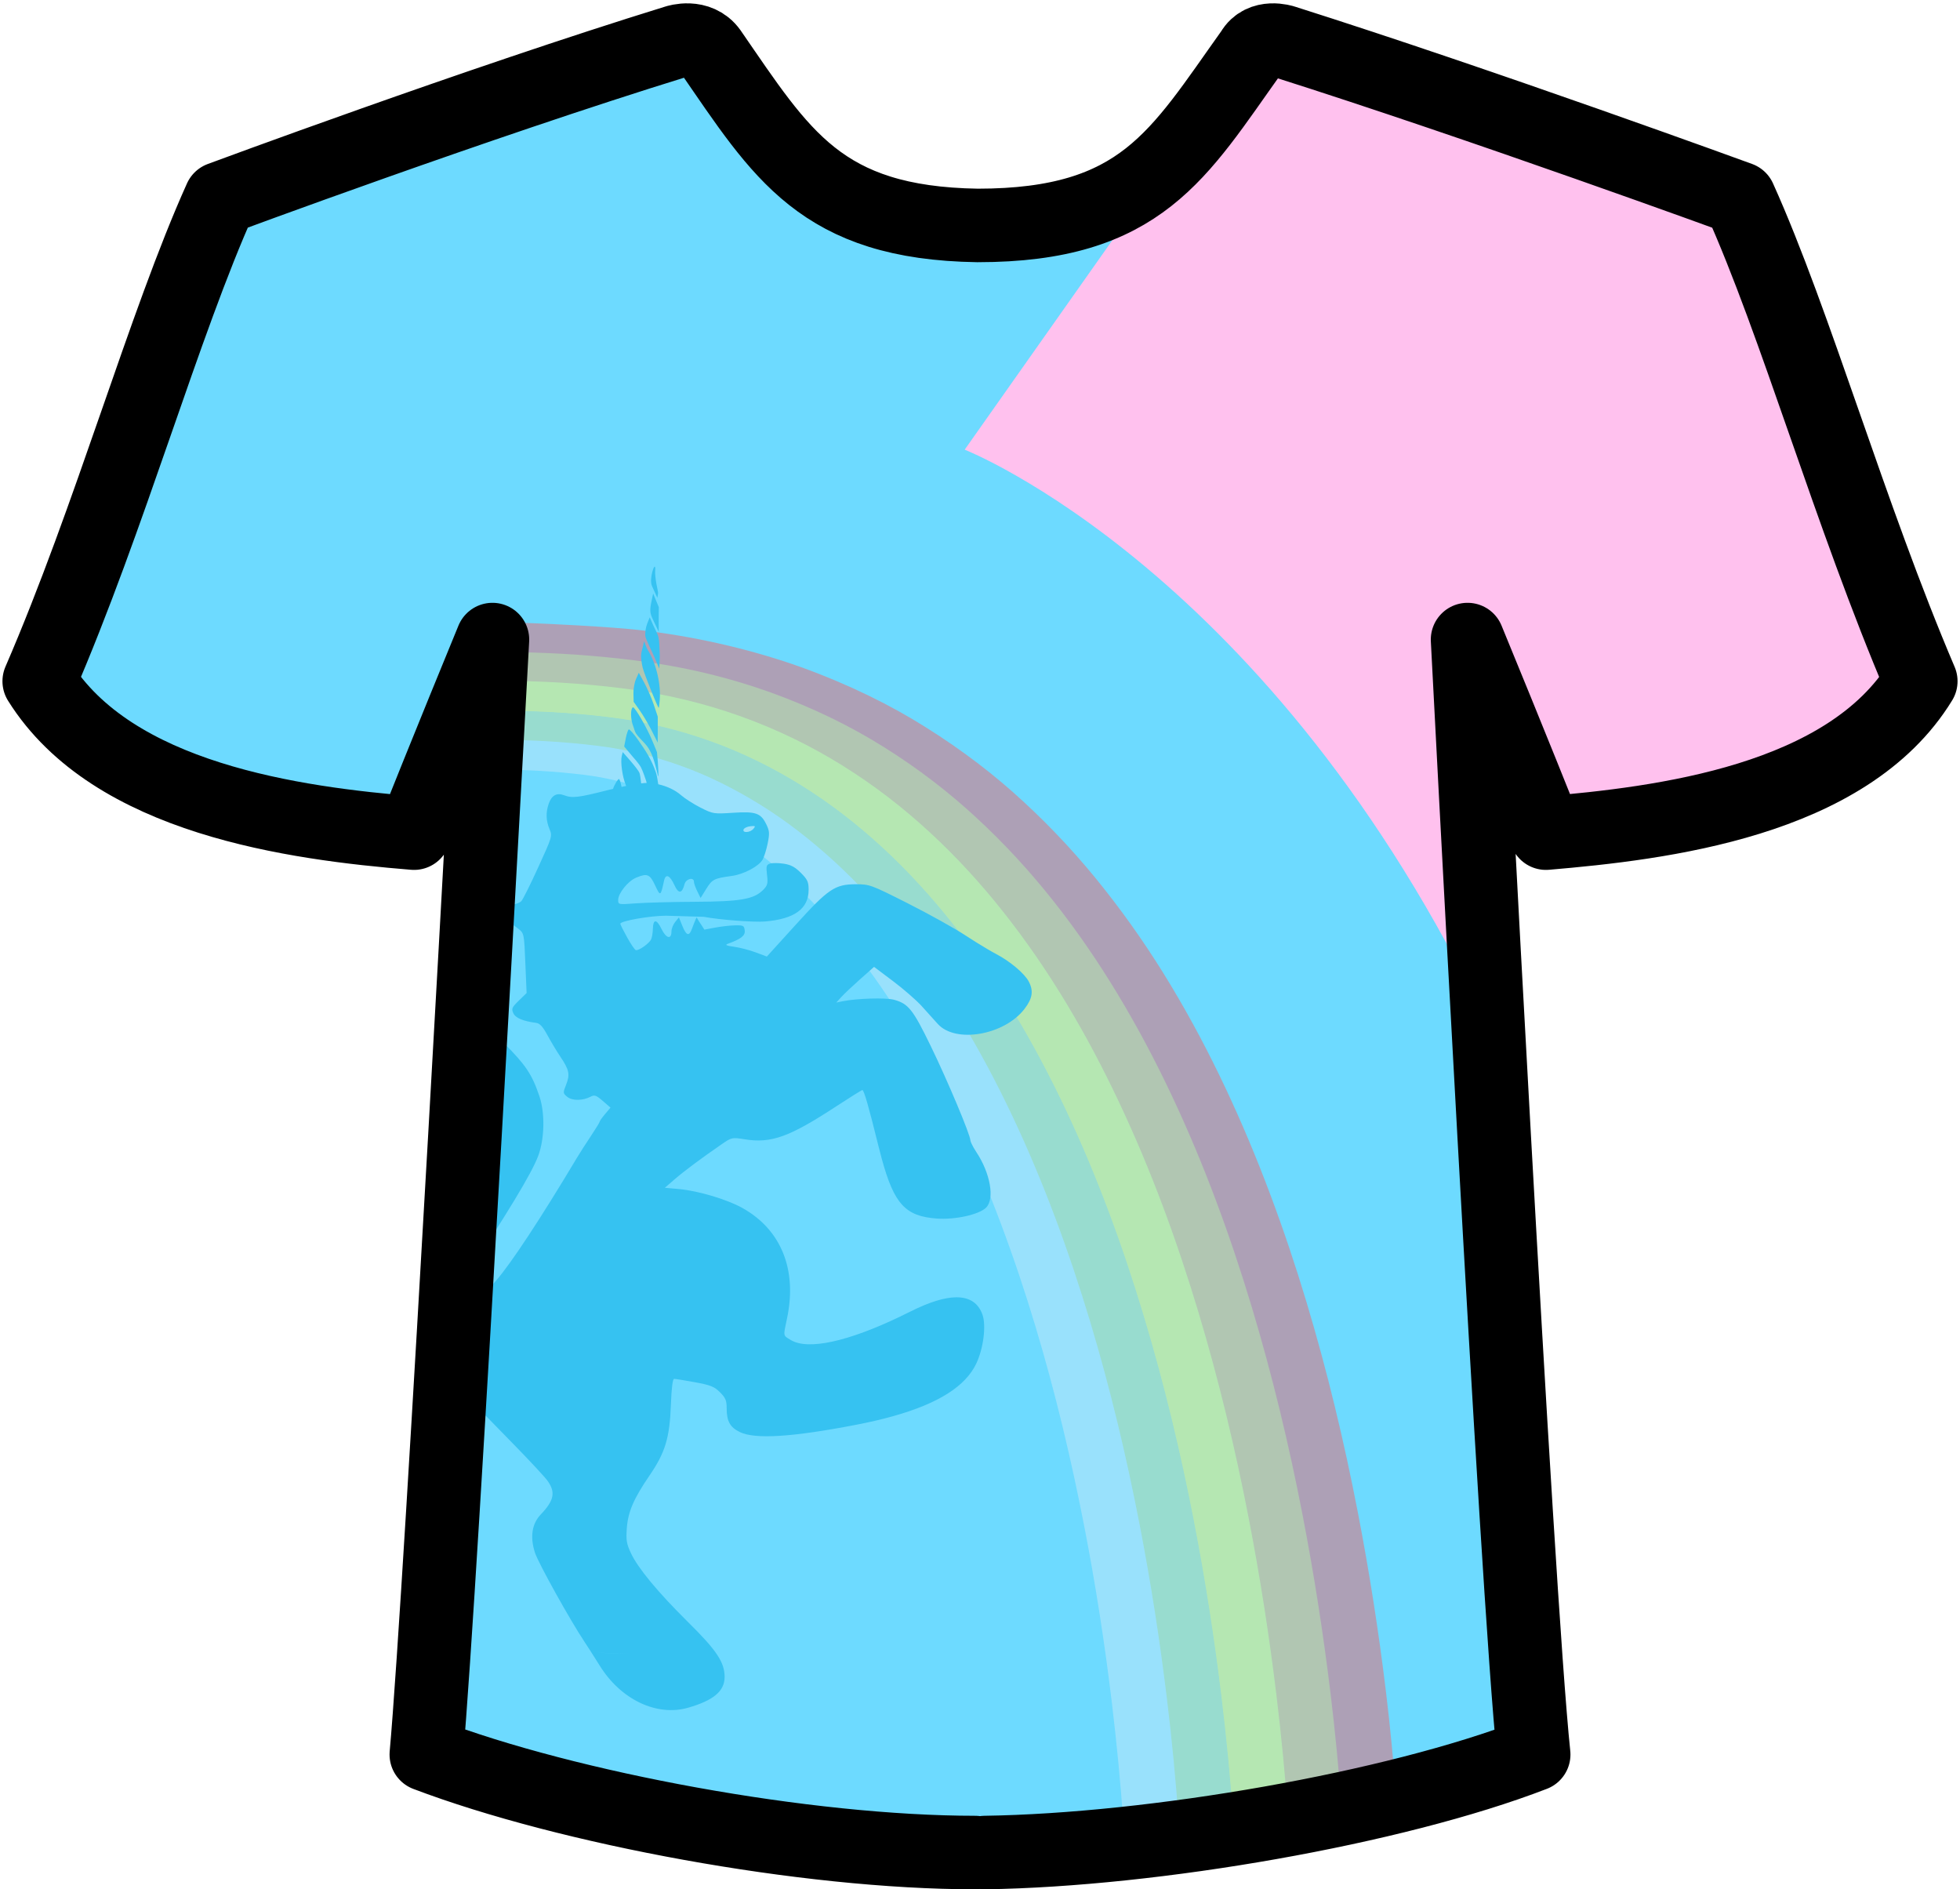 <?xml version="1.0" encoding="UTF-8" standalone="no"?>
<svg
   xmlns:dc="http://purl.org/dc/elements/1.1/"
   xmlns:cc="http://creativecommons.org/ns#"
   xmlns:rdf="http://www.w3.org/1999/02/22-rdf-syntax-ns#"
   xmlns:svg="http://www.w3.org/2000/svg"
   xmlns="http://www.w3.org/2000/svg"
   xml:space="preserve"
   style="enable-background:new 0 0 80 77.1;"
   viewBox="0 0 80 77.1"
   y="0px"
   x="0px"
   id="Layer_1"
   version="1.1"><defs
     id="defs4678"><filter
       height="1.018"
       y="-0.009"
       width="1.035"
       x="-0.018"
       id="filter4394"
       style="color-interpolation-filters:sRGB"><feGaussianBlur
         id="feGaussianBlur4396"
         stdDeviation="8.101" /></filter></defs><style
     id="style4672"
     type="text/css">
	.st0{fill:none;stroke:#000000;stroke-width:3;stroke-linecap:round;stroke-linejoin:round;}
</style><path
     style="fill:#6ddaff;stroke:none;stroke-width:3;stroke-linecap:round;stroke-linejoin:round;fill-opacity:1"
     id="path4674-9"
     d="m 40.2,75.532 c 6.9,-0.1 16.7,-1.8 22.4,-4 -0.7,-6.6 -2.7,-45.5 -2.7,-45.5 0,0 2.1,5.1 3.2,7.9 4.7,-0.4 12.3,-1.3 15.3,-6.2 -2.9,-6.8 -5.1,-14.6 -7.4,-19.7 0,0 -10.4,-3.8 -18.6,-6.4 0,0 -0.9,-0.3 -1.3,0.4 -3,4.2 -4.5,7.1 -11.2,7.1 l 0,0 c -6.4,-0.1 -8,-2.9 -10.9,-7.1 -0.5,-0.7 -1.4,-0.4 -1.4,-0.4 -8.1,2.5 -18.6,6.4 -18.6,6.4 -2.3,5.1 -4.5,13 -7.4,19.7 3,4.8 10.4,5.8 15.3,6.2 1.1,-2.8 3.2,-7.9 3.2,-7.9 0,0 -2.1,38.9 -2.7,45.5 5.8,2.2 15.5,4 22.4,4 l 0,0"
     class="st0" /><path
     id="path4674-9-4"
     d="M 51.9 1.57 C 51.625 1.583 51.3 1.681 51.1 2.031 C 49.965 3.62 49.044 5.022 47.977 6.152 L 39.375 18.35 C 39.375 18.35 51.92 23.269 60.748 41.844 C 60.335 34.236 59.9 26.031 59.9 26.031 C 59.9 26.031 62 31.132 63.1 33.932 C 67.8 33.532 75.4 32.632 78.4 27.732 C 75.5 20.932 73.3 13.131 71 8.031 C 71 8.031 60.6 4.233 52.4 1.633 C 52.4 1.633 52.175 1.558 51.9 1.57 z "
     style="fill:#ffc1ee;fill-opacity:1;stroke:none;stroke-width:3;stroke-linecap:round;stroke-linejoin:round" /><g
     style="opacity:0.25;filter:url(#filter4394)"
     transform="matrix(0.367,-0.019,0.025,0.496,-719.618,437.63)"
     id="g4355" /><g
     style="opacity:0.5"
     transform="matrix(1.035,0,0,0.988,204.655,257.96)"
     id="g6415"><path
       style="opacity:1;fill:#ee666d;fill-opacity:1;stroke:none;stroke-width:20;stroke-linecap:butt;stroke-linejoin:round;stroke-miterlimit:4;stroke-dasharray:none;stroke-opacity:1"
       d="m -178.062,-235.4 c -0.076,0.321 -0.084,0.654 -0.113,0.982 l -0.016,0.295 c 0,0 3.705,0.101 5.496,0.336 0.964,0.127 1.898,0.303 2.789,0.525 0.906,0.227 1.759,0.494 2.559,0.795 1.709,0.647 3.176,1.413 4.428,2.234 1.412,0.922 2.611,1.908 3.648,2.91 1.164,1.122 2.162,2.275 3.041,3.438 0.963,1.272 1.797,2.565 2.543,3.859 0.796,1.38 1.495,2.765 2.123,4.158 0.652,1.446 1.229,2.901 1.75,4.355 0.527,1.472 0.998,2.947 1.422,4.424 0.818,2.851 1.471,5.712 2,8.574 0.455,2.457 0.817,4.917 1.102,7.379 0.18,1.563 0.326,3.129 0.436,4.697 0.739,-0.145 1.465,-0.296 2.18,-0.457 -0.107,-1.445 -0.238,-2.888 -0.404,-4.326 -0.286,-2.478 -0.655,-4.955 -1.113,-7.43 -0.533,-2.883 -1.19,-5.767 -2.016,-8.646 -0.428,-1.492 -0.904,-2.982 -1.438,-4.473 -0.527,-1.473 -1.115,-2.948 -1.777,-4.418 -0.638,-1.416 -1.349,-2.833 -2.162,-4.244 -0.762,-1.324 -1.623,-2.647 -2.617,-3.961 -0.906,-1.201 -1.947,-2.405 -3.168,-3.584 -1.087,-1.054 -2.363,-2.098 -3.885,-3.094 -1.349,-0.889 -2.965,-1.733 -4.873,-2.459 -0.895,-0.337 -1.861,-0.636 -2.891,-0.895 -1.012,-0.253 -2.074,-0.458 -3.178,-0.604 -1.908,-0.251 -5.865,-0.373 -5.865,-0.373 z"
       id="path6097-5" /><path
       style="opacity:1;fill:#f5b166;fill-opacity:1;stroke:none;stroke-width:20;stroke-linecap:butt;stroke-linejoin:round;stroke-miterlimit:4;stroke-dasharray:none;stroke-opacity:1"
       d="m -177.275,-234.156 c -0.305,-0.005 -0.611,1.8e-4 -0.916,0.002 -8.1e-4,0.015 -0.062,1.128 -0.066,1.209 1.709,-0.014 3.418,0.085 5.076,0.303 0.828,0.109 1.632,0.262 2.404,0.455 0.786,0.196 1.535,0.432 2.242,0.697 1.515,0.57 2.84,1.267 4,2.023 1.308,0.851 2.429,1.778 3.42,2.732 1.11,1.068 2.068,2.177 2.922,3.305 0.934,1.233 1.749,2.49 2.48,3.758 0.78,1.351 1.465,2.717 2.084,4.09 0.643,1.425 1.213,2.859 1.729,4.297 0.521,1.456 0.986,2.917 1.406,4.381 0.811,2.827 1.458,5.666 1.984,8.51 0.452,2.441 0.815,4.888 1.098,7.336 0.193,1.669 0.346,3.339 0.457,5.012 0.717,-0.123 1.422,-0.258 2.127,-0.396 -0.11,-1.567 -0.253,-3.131 -0.434,-4.693 -0.284,-2.463 -0.649,-4.925 -1.104,-7.383 -0.529,-2.863 -1.181,-5.724 -2,-8.576 -0.424,-1.478 -0.894,-2.955 -1.422,-4.428 -0.521,-1.455 -1.099,-2.908 -1.752,-4.355 -0.628,-1.394 -1.327,-2.783 -2.123,-4.164 -0.747,-1.295 -1.583,-2.586 -2.547,-3.859 -0.88,-1.163 -1.878,-2.318 -3.043,-3.441 -1.038,-1.004 -2.238,-1.989 -3.652,-2.912 -1.254,-0.822 -2.723,-1.59 -4.434,-2.238 -0.8,-0.301 -1.655,-0.57 -2.562,-0.797 -0.892,-0.223 -1.826,-0.4 -2.791,-0.527 -1.498,-0.197 -3.035,-0.312 -4.584,-0.338 z"
       id="rect5893-9-0" /><path
       style="opacity:1;fill:#fef466;fill-opacity:1;stroke:none;stroke-width:20;stroke-linecap:butt;stroke-linejoin:round;stroke-miterlimit:4;stroke-dasharray:none;stroke-opacity:1"
       d="m -178.041,-232.969 c -0.072,1.9e-4 -0.143,0.001 -0.215,0.002 -0.004,0.083 -0.062,1.103 -0.07,1.254 1.559,-0.018 3.126,0.064 4.65,0.264 0.69,0.09 1.366,0.22 2.018,0.383 0.664,0.165 1.305,0.368 1.918,0.598 1.318,0.492 2.498,1.116 3.564,1.807 1.201,0.779 2.245,1.642 3.188,2.547 1.054,1.013 1.972,2.077 2.799,3.168 0.904,1.193 1.694,2.416 2.41,3.656 0.763,1.321 1.437,2.661 2.047,4.012 0.633,1.403 1.194,2.819 1.703,4.24 0.515,1.438 0.974,2.882 1.391,4.332 0.804,2.8 1.446,5.617 1.969,8.441 0.449,2.424 0.809,4.852 1.09,7.285 0.197,1.704 0.356,3.412 0.467,5.117 0.003,0.053 0.005,0.105 0.008,0.158 0.723,-0.105 1.447,-0.22 2.168,-0.344 -0.111,-1.673 -0.266,-3.344 -0.459,-5.014 -0.283,-2.449 -0.646,-4.895 -1.098,-7.336 -0.526,-2.845 -1.173,-5.683 -1.984,-8.51 -0.42,-1.464 -0.885,-2.927 -1.406,-4.383 -0.515,-1.439 -1.088,-2.871 -1.73,-4.297 -0.619,-1.373 -1.304,-2.74 -2.084,-4.092 -0.732,-1.269 -1.548,-2.526 -2.482,-3.76 -0.854,-1.128 -1.811,-2.238 -2.922,-3.307 -0.992,-0.955 -2.115,-1.883 -3.424,-2.734 -1.161,-0.757 -2.486,-1.455 -4.002,-2.025 -0.707,-0.266 -1.458,-0.501 -2.244,-0.697 -0.772,-0.193 -1.578,-0.348 -2.406,-0.457 -1.589,-0.209 -3.224,-0.313 -4.861,-0.309 z"
       id="path6095-4" /><path
       style="opacity:1;fill:#c6e8fa;fill-opacity:1;stroke:none;stroke-width:20;stroke-linecap:butt;stroke-linejoin:round;stroke-miterlimit:4;stroke-dasharray:none;stroke-opacity:1"
       d="m -177.471,-230.559 c -0.308,-0.005 -0.614,-0.003 -0.92,0.002 -0.011,0.211 -0.056,0.993 -0.07,1.264 1.255,-0.028 2.543,0.045 3.803,0.209 0.414,0.054 0.834,0.136 1.246,0.238 0.422,0.104 0.848,0.236 1.273,0.395 0.925,0.336 1.814,0.816 2.693,1.375 0.987,0.635 1.877,1.38 2.725,2.188 0.944,0.904 1.78,1.877 2.555,2.895 0.845,1.113 1.592,2.268 2.277,3.453 0.729,1.262 1.376,2.553 1.967,3.861 0.613,1.358 1.159,2.732 1.656,4.119 0.503,1.404 0.955,2.818 1.363,4.24 0.789,2.748 1.418,5.516 1.934,8.303 0.443,2.391 0.799,4.792 1.076,7.195 0.194,1.684 0.352,3.366 0.461,5.045 0.013,0.195 0.02,0.388 0.031,0.582 0.724,-0.067 1.452,-0.147 2.195,-0.236 -0.008,-0.131 -0.013,-0.261 -0.021,-0.393 -0.11,-1.693 -0.267,-3.389 -0.463,-5.084 -0.279,-2.419 -0.638,-4.831 -1.084,-7.24 -0.52,-2.807 -1.156,-5.605 -1.953,-8.381 -0.413,-1.437 -0.867,-2.867 -1.377,-4.289 -0.504,-1.405 -1.058,-2.8 -1.682,-4.182 -0.601,-1.331 -1.263,-2.648 -2.01,-3.941 -0.701,-1.214 -1.472,-2.406 -2.348,-3.561 -0.802,-1.056 -1.679,-2.077 -2.68,-3.037 -0.897,-0.858 -1.868,-1.662 -2.965,-2.371 -0.975,-0.626 -2.013,-1.18 -3.139,-1.596 -0.521,-0.194 -1.055,-0.365 -1.6,-0.5 -0.533,-0.133 -1.081,-0.236 -1.635,-0.309 -1.09,-0.142 -2.203,-0.225 -3.311,-0.244 z"
       id="path6093-8" /><path
       style="opacity:1;fill:#c4dd9f;fill-opacity:1;stroke:none;stroke-width:20;stroke-linecap:butt;stroke-linejoin:round;stroke-miterlimit:4;stroke-dasharray:none;stroke-opacity:1"
       d="m -178.324,-231.73 c -0.008,0.144 -0.057,1.003 -0.068,1.205 1.409,-0.023 2.836,0.056 4.229,0.238 0.553,0.072 1.1,0.176 1.633,0.309 0.544,0.135 1.078,0.304 1.598,0.498 1.123,0.415 2.159,0.969 3.133,1.594 1.095,0.708 2.065,1.512 2.961,2.369 1,0.959 1.876,1.978 2.678,3.033 0.875,1.154 1.645,2.345 2.346,3.559 0.746,1.293 1.407,2.607 2.008,3.938 0.623,1.381 1.178,2.775 1.682,4.18 0.509,1.421 0.964,2.85 1.377,4.287 0.797,2.775 1.432,5.571 1.951,8.377 0.446,2.408 0.805,4.822 1.084,7.24 0.196,1.694 0.353,3.389 0.463,5.082 0.009,0.132 0.014,0.263 0.021,0.395 0.712,-0.086 1.421,-0.174 2.141,-0.279 -0.003,-0.053 -0.004,-0.105 -0.008,-0.158 -0.111,-1.705 -0.27,-3.413 -0.467,-5.117 -0.281,-2.433 -0.641,-4.862 -1.09,-7.287 -0.523,-2.825 -1.165,-5.641 -1.969,-8.441 -0.416,-1.45 -0.875,-2.897 -1.391,-4.336 -0.509,-1.422 -1.072,-2.835 -1.705,-4.238 -0.61,-1.351 -1.284,-2.692 -2.047,-4.014 -0.716,-1.241 -1.507,-2.465 -2.412,-3.658 -0.828,-1.091 -1.744,-2.156 -2.799,-3.17 -0.944,-0.906 -1.99,-1.769 -3.191,-2.549 -1.067,-0.691 -2.247,-1.318 -3.566,-1.811 -0.613,-0.23 -1.255,-0.432 -1.92,-0.598 -0.652,-0.163 -1.329,-0.291 -2.02,-0.381 -1.525,-0.2 -3.091,-0.284 -4.65,-0.266 z"
       id="path6091-7" /></g><path
     id="path5005-83-7"
     d="m 26.724,23.125 c -0.024,-0.004 -0.065,0.078 -0.104,0.233 -0.035,0.139 -0.08,0.402 -0.006,0.563 l 0.217,0.475 0.029,-0.188 c 0.006,-0.04 -0.034,-0.195 -0.07,-0.393 -0.036,-0.198 -0.058,-0.432 -0.049,-0.52 0.011,-0.111 0.002,-0.167 -0.016,-0.17 z m -0.065,1.096 -0.067,0.315 c -0.076,0.362 -0.065,0.484 0.045,0.718 l 0.25,0.53 -0.002,-0.616 0.006,-0.389 -0.117,-0.28 -0.115,-0.278 z m -0.139,0.97 -0.104,0.26 c -0.058,0.145 -0.099,0.397 -0.072,0.528 0.027,0.131 0.263,0.605 0.364,0.83 l 0.2,0.475 c 0,0 0.035,-0.445 0.014,-0.732 -0.013,-0.183 -0.006,-0.361 -0.045,-0.54 -0.033,-0.154 -0.156,-0.363 -0.213,-0.493 -0.063,-0.144 -0.145,-0.327 -0.145,-0.327 z m -0.229,0.978 -0.108,0.452 c -0.04,0.167 0.011,0.476 0.049,0.628 0.072,0.283 0.624,1.649 0.655,1.636 0.009,-0.004 0.027,-0.147 0.041,-0.319 0.051,-0.633 -0.131,-1.467 -0.489,-2.043 -0.056,-0.09 -0.147,-0.354 -0.147,-0.354 z m -0.217,1.285 -0.115,0.258 c -0.063,0.142 -0.11,0.409 -0.104,0.593 l 0.008,0.333 0.256,0.364 c 0.14,0.2 0.361,0.574 0.491,0.833 l 0.235,0.47 0.002,-0.53 0,-0.53 -0.16,-0.481 c -0.088,-0.264 -0.262,-0.667 -0.387,-0.896 l -0.227,-0.415 z m -0.235,1.409 c -0.002,-2.41e-4 -0.004,0.001 -0.006,0.002 -0.101,0.042 -0.104,0.485 0.014,0.773 0.031,0.074 0.056,0.209 0.115,0.299 0.073,0.112 0.317,0.36 0.317,0.36 0,0 0.13,0.135 0.198,0.25 0.081,0.137 0.138,0.249 0.217,0.497 0.092,0.29 0.164,0.652 0.176,0.646 0.012,-0.005 -0.002,-0.389 -0.02,-0.605 l -0.035,-0.393 -0.19,-0.462 c -0.215,-0.521 -0.69,-1.343 -0.785,-1.366 z m -0.176,0.908 c -0.03,0.012 -0.085,0.174 -0.121,0.358 l -0.065,0.335 0.348,0.415 c 0,0 0.249,0.273 0.335,0.432 0.078,0.142 0.207,0.538 0.207,0.538 0.012,0.036 0.019,0.069 0.029,0.102 -0.006,-7.4e-5 -0.012,2.1e-5 -0.018,0 -0.046,-1.99e-4 -0.123,0.007 -0.207,0.018 -0.02,-0.191 -0.05,-0.378 -0.074,-0.436 -0.027,-0.066 -0.191,-0.282 -0.364,-0.481 l -0.315,-0.36 -0.039,0.155 c -0.06,0.245 0.023,0.85 0.164,1.19 l 0.016,0.037 c -0.063,0.013 -0.125,0.025 -0.19,0.039 l -0.012,-0.059 c -0.028,-0.136 -0.069,-0.253 -0.09,-0.262 -0.043,-0.018 -0.215,0.279 -0.245,0.403 -0.066,0.016 -0.133,0.028 -0.198,0.045 -1.234,0.313 -1.464,0.341 -1.808,0.211 -0.29,-0.11 -0.5,0.005 -0.618,0.344 -0.125,0.36 -0.115,0.692 0.031,1.039 0.12,0.287 0.111,0.308 -0.46,1.559 -0.319,0.698 -0.629,1.321 -0.691,1.383 -0.062,0.062 -0.224,0.125 -0.358,0.139 -0.15,0.016 -0.253,0.081 -0.27,0.17 -0.03,0.155 0.139,0.631 0.225,0.632 0.029,2.51e-4 0.158,0.085 0.286,0.188 0.23,0.186 0.232,0.201 0.282,1.405 l 0.051,1.215 -0.317,0.309 c -0.284,0.276 -0.308,0.331 -0.225,0.513 0.089,0.196 0.394,0.325 0.931,0.395 0.15,0.019 0.272,0.152 0.46,0.501 0.141,0.26 0.378,0.655 0.528,0.878 0.362,0.538 0.401,0.726 0.237,1.141 -0.135,0.342 -0.133,0.352 0.049,0.501 0.201,0.165 0.639,0.158 0.957,-0.012 0.15,-0.08 0.224,-0.053 0.491,0.178 l 0.313,0.272 -0.219,0.26 c -0.121,0.143 -0.221,0.283 -0.221,0.311 0,0.027 -0.159,0.287 -0.354,0.579 -0.195,0.291 -0.456,0.697 -0.577,0.9 -1.452,2.431 -2.7,4.328 -3.291,4.999 -1.062,1.205 -1.324,1.752 -1.352,2.829 -0.017,0.66 -0.064,0.818 -0.307,1.272 -0.052,0.886 -0.102,1.782 -0.153,2.639 0.417,-0.179 0.796,-0.458 1.094,-0.849 l 0.284,-0.372 1.166,1.195 c 0.642,0.656 1.258,1.319 1.368,1.475 0.327,0.463 0.257,0.798 -0.282,1.362 -0.366,0.383 -0.447,0.926 -0.237,1.567 0.14,0.427 1.437,2.759 2.023,3.637 0.07,0.105 0.159,0.242 0.245,0.376 0.27,0.034 0.587,0.083 0.759,0.09 0.296,0.013 0.581,0.008 0.853,-0.018 -0.272,0.026 -0.557,0.034 -0.853,0.02 -0.172,-0.007 -0.489,-0.058 -0.759,-0.092 0.135,0.21 0.27,0.423 0.366,0.579 0.858,1.395 2.333,2.1 3.616,1.73 1.04,-0.3 1.489,-0.678 1.489,-1.256 1e-5,-0.594 -0.326,-1.087 -1.469,-2.215 -0.022,-0.022 -0.043,-0.042 -0.065,-0.063 l 0,-0.002 c -1.209,-1.2 -2.004,-2.161 -2.289,-2.77 -0.179,-0.381 -0.204,-0.532 -0.17,-1.01 0.048,-0.676 0.282,-1.218 0.929,-2.162 0.639,-0.932 0.821,-1.533 0.871,-2.876 0.027,-0.714 0.072,-1.066 0.135,-1.066 0.052,-8.3e-5 0.431,0.061 0.845,0.137 0.643,0.118 0.793,0.179 1.025,0.411 0.227,0.227 0.272,0.333 0.272,0.65 0,0.531 0.136,0.778 0.54,0.974 0.619,0.3 2.143,0.203 4.727,-0.295 0.556,-0.107 1.062,-0.224 1.524,-0.354 1.851,-0.519 2.958,-1.22 3.398,-2.15 0.29,-0.613 0.408,-1.542 0.254,-1.986 -0.168,-0.481 -0.528,-0.72 -1.074,-0.716 -0.481,0.004 -1.106,0.198 -1.868,0.581 -0.132,0.066 -0.263,0.129 -0.391,0.19 l 0,0.002 c -2.173,1.044 -3.796,1.396 -4.498,0.968 -0.316,-0.193 -0.307,-0.131 -0.149,-0.878 0.422,-1.99 -0.239,-3.626 -1.825,-4.51 -0.623,-0.348 -1.791,-0.696 -2.579,-0.769 l -0.583,-0.053 0.397,-0.344 c 0.392,-0.339 1.105,-0.87 1.919,-1.43 0.414,-0.285 0.425,-0.288 0.941,-0.205 1.086,0.175 1.822,-0.09 3.745,-1.348 0.555,-0.363 1.032,-0.661 1.06,-0.661 0.067,0 0.261,0.679 0.657,2.283 0.044,0.18 0.088,0.346 0.131,0.505 0.512,1.885 0.982,2.359 2.242,2.455 0.753,0.057 1.735,-0.16 2.021,-0.446 0.358,-0.358 0.173,-1.408 -0.403,-2.273 -0.08,-0.12 -0.147,-0.241 -0.19,-0.335 -0.028,-0.061 -0.049,-0.114 -0.049,-0.139 0,-0.219 -0.931,-2.434 -1.612,-3.835 -0.73,-1.503 -0.917,-1.74 -1.505,-1.9 -0.338,-0.092 -1.521,-0.057 -2.107,0.063 l -0.25,0.051 0.209,-0.229 c 0.115,-0.126 0.462,-0.453 0.771,-0.728 l 0.563,-0.499 0.775,0.583 c 0.409,0.307 0.912,0.743 1.15,0.996 0.01,0.011 0.021,0.024 0.031,0.035 0.223,0.246 0.512,0.567 0.644,0.714 0.724,0.806 2.723,0.459 3.543,-0.616 0.323,-0.423 0.372,-0.726 0.174,-1.109 -0.17,-0.33 -0.771,-0.835 -1.344,-1.133 -0.094,-0.049 -0.23,-0.127 -0.378,-0.215 -0.273,-0.161 -0.599,-0.363 -0.873,-0.544 -0.423,-0.279 -1.471,-0.861 -2.328,-1.295 -1.509,-0.763 -1.578,-0.788 -2.123,-0.788 -0.869,0 -1.13,0.177 -2.485,1.671 l -1.162,1.28 -0.454,-0.17 c -0.25,-0.094 -0.647,-0.197 -0.882,-0.229 -0.317,-0.044 -0.384,-0.075 -0.26,-0.121 0.549,-0.2 0.718,-0.333 0.693,-0.546 -0.023,-0.196 -0.057,-0.215 -0.401,-0.207 -0.207,0.005 -0.571,0.047 -0.81,0.092 l -0.436,0.082 c -0.161,-0.262 -0.193,-0.278 -0.315,-0.501 -0.046,0.08 -0.147,0.34 -0.192,0.466 -0.114,0.322 -0.231,0.285 -0.393,-0.119 l -0.139,-0.346 -0.153,0.188 c -0.084,0.104 -0.151,0.276 -0.151,0.38 0,0.348 -0.216,0.298 -0.407,-0.096 -0.2,-0.412 -0.342,-0.414 -0.352,-0.004 -0.003,0.147 -0.033,0.333 -0.065,0.415 -0.067,0.17 -0.516,0.49 -0.634,0.452 -0.043,-0.014 -0.202,-0.249 -0.354,-0.522 -0.152,-0.273 -0.275,-0.521 -0.276,-0.552 -0.002,-0.113 1.192,-0.325 1.859,-0.329 l 1.544,0.045 c 0.671,0.125 2.048,0.229 2.508,0.19 1.199,-0.101 1.775,-0.52 1.775,-1.293 0,-0.321 -0.045,-0.419 -0.317,-0.691 -0.239,-0.239 -0.411,-0.331 -0.702,-0.374 -0.212,-0.032 -0.462,-0.034 -0.556,-0.004 -0.151,0.048 -0.165,0.101 -0.123,0.46 0.042,0.357 0.023,0.433 -0.162,0.618 -0.377,0.377 -0.925,0.472 -2.774,0.481 -0.922,0.004 -2.005,0.033 -2.408,0.063 -0.725,0.055 -0.732,0.053 -0.732,-0.139 0,-0.269 0.403,-0.77 0.728,-0.906 0.46,-0.192 0.564,-0.15 0.781,0.313 0.215,0.458 0.222,0.455 0.364,-0.192 0.067,-0.304 0.239,-0.227 0.428,0.19 0.161,0.358 0.311,0.338 0.409,-0.051 0.055,-0.219 0.383,-0.3 0.383,-0.094 0,0.062 0.062,0.236 0.137,0.387 l 0.135,0.274 0.233,-0.376 c 0.241,-0.388 0.319,-0.426 1.041,-0.524 0.475,-0.065 1.072,-0.376 1.246,-0.648 0.064,-0.101 0.161,-0.402 0.215,-0.667 0.086,-0.423 0.079,-0.52 -0.055,-0.794 -0.225,-0.46 -0.432,-0.53 -1.366,-0.468 -0.774,0.051 -0.811,0.045 -1.313,-0.209 -0.284,-0.143 -0.641,-0.372 -0.796,-0.507 -0.241,-0.212 -0.578,-0.369 -0.933,-0.448 -0.026,-0.172 -0.057,-0.366 -0.098,-0.487 -0.181,-0.53 -0.417,-0.885 -0.738,-1.34 -0.171,-0.239 -0.336,-0.424 -0.366,-0.411 z m 0.976,3.031 c 0.152,0 0.279,0.05 0.366,0.137 -0.087,-0.087 -0.214,-0.137 -0.366,-0.137 z m 4.105,0.906 c 0.089,-0.001 0.081,0.027 0.008,0.115 -0.131,0.157 -0.453,0.18 -0.403,0.029 0.019,-0.057 0.14,-0.118 0.272,-0.133 0.053,-0.006 0.093,-0.009 0.123,-0.01 z M 19.863,34.032 c -0.035,0.637 -0.075,1.354 -0.117,2.113 0.056,-0.053 0.074,-0.055 0.135,-0.121 0.451,-0.513 0.62,-1.284 -0.018,-1.992 z m -0.415,7.497 c -0.237,4.251 -0.345,6.106 -0.62,10.853 1.885,-2.88 2.869,-4.485 3.142,-5.218 0.258,-0.695 0.278,-1.742 0.047,-2.426 C 21.715,43.842 21.46,43.459 20.559,42.56 20.206,42.208 19.856,41.89 19.448,41.529 Z M 36.72,57.565 c -0.053,0.054 -0.113,0.1 -0.184,0.147 -0.019,0.013 -0.035,0.025 -0.049,0.039 0.014,-0.014 0.03,-0.028 0.049,-0.041 0.071,-0.047 0.131,-0.091 0.184,-0.145 z"
     style="display:inline;opacity:1;fill:#36c2f1;fill-opacity:1" /><path
     id="path4674"
     d="M40.2,75.6c6.9-0.1,16.7-1.8,22.4-4c-0.7-6.6-2.7-45.5-2.7-45.5s2.1,5.1,3.2,7.9c4.7-0.4,12.3-1.3,15.3-6.2  C75.5,21,73.3,13.2,71,8.1c0,0-10.4-3.8-18.6-6.4c0,0-0.9-0.3-1.3,0.4c-3,4.2-4.5,7.1-11.2,7.1l0,0c-6.4-0.1-8-2.9-10.9-7.1  c-0.5-0.7-1.4-0.4-1.4-0.4C19.5,4.2,9,8.1,9,8.1c-2.3,5.1-4.5,13-7.4,19.7c3,4.8,10.4,5.8,15.3,6.2c1.1-2.8,3.2-7.9,3.2-7.9  S18,65,17.4,71.6c5.8,2.2,15.5,4,22.4,4l0,0"
     class="st0" /></svg>